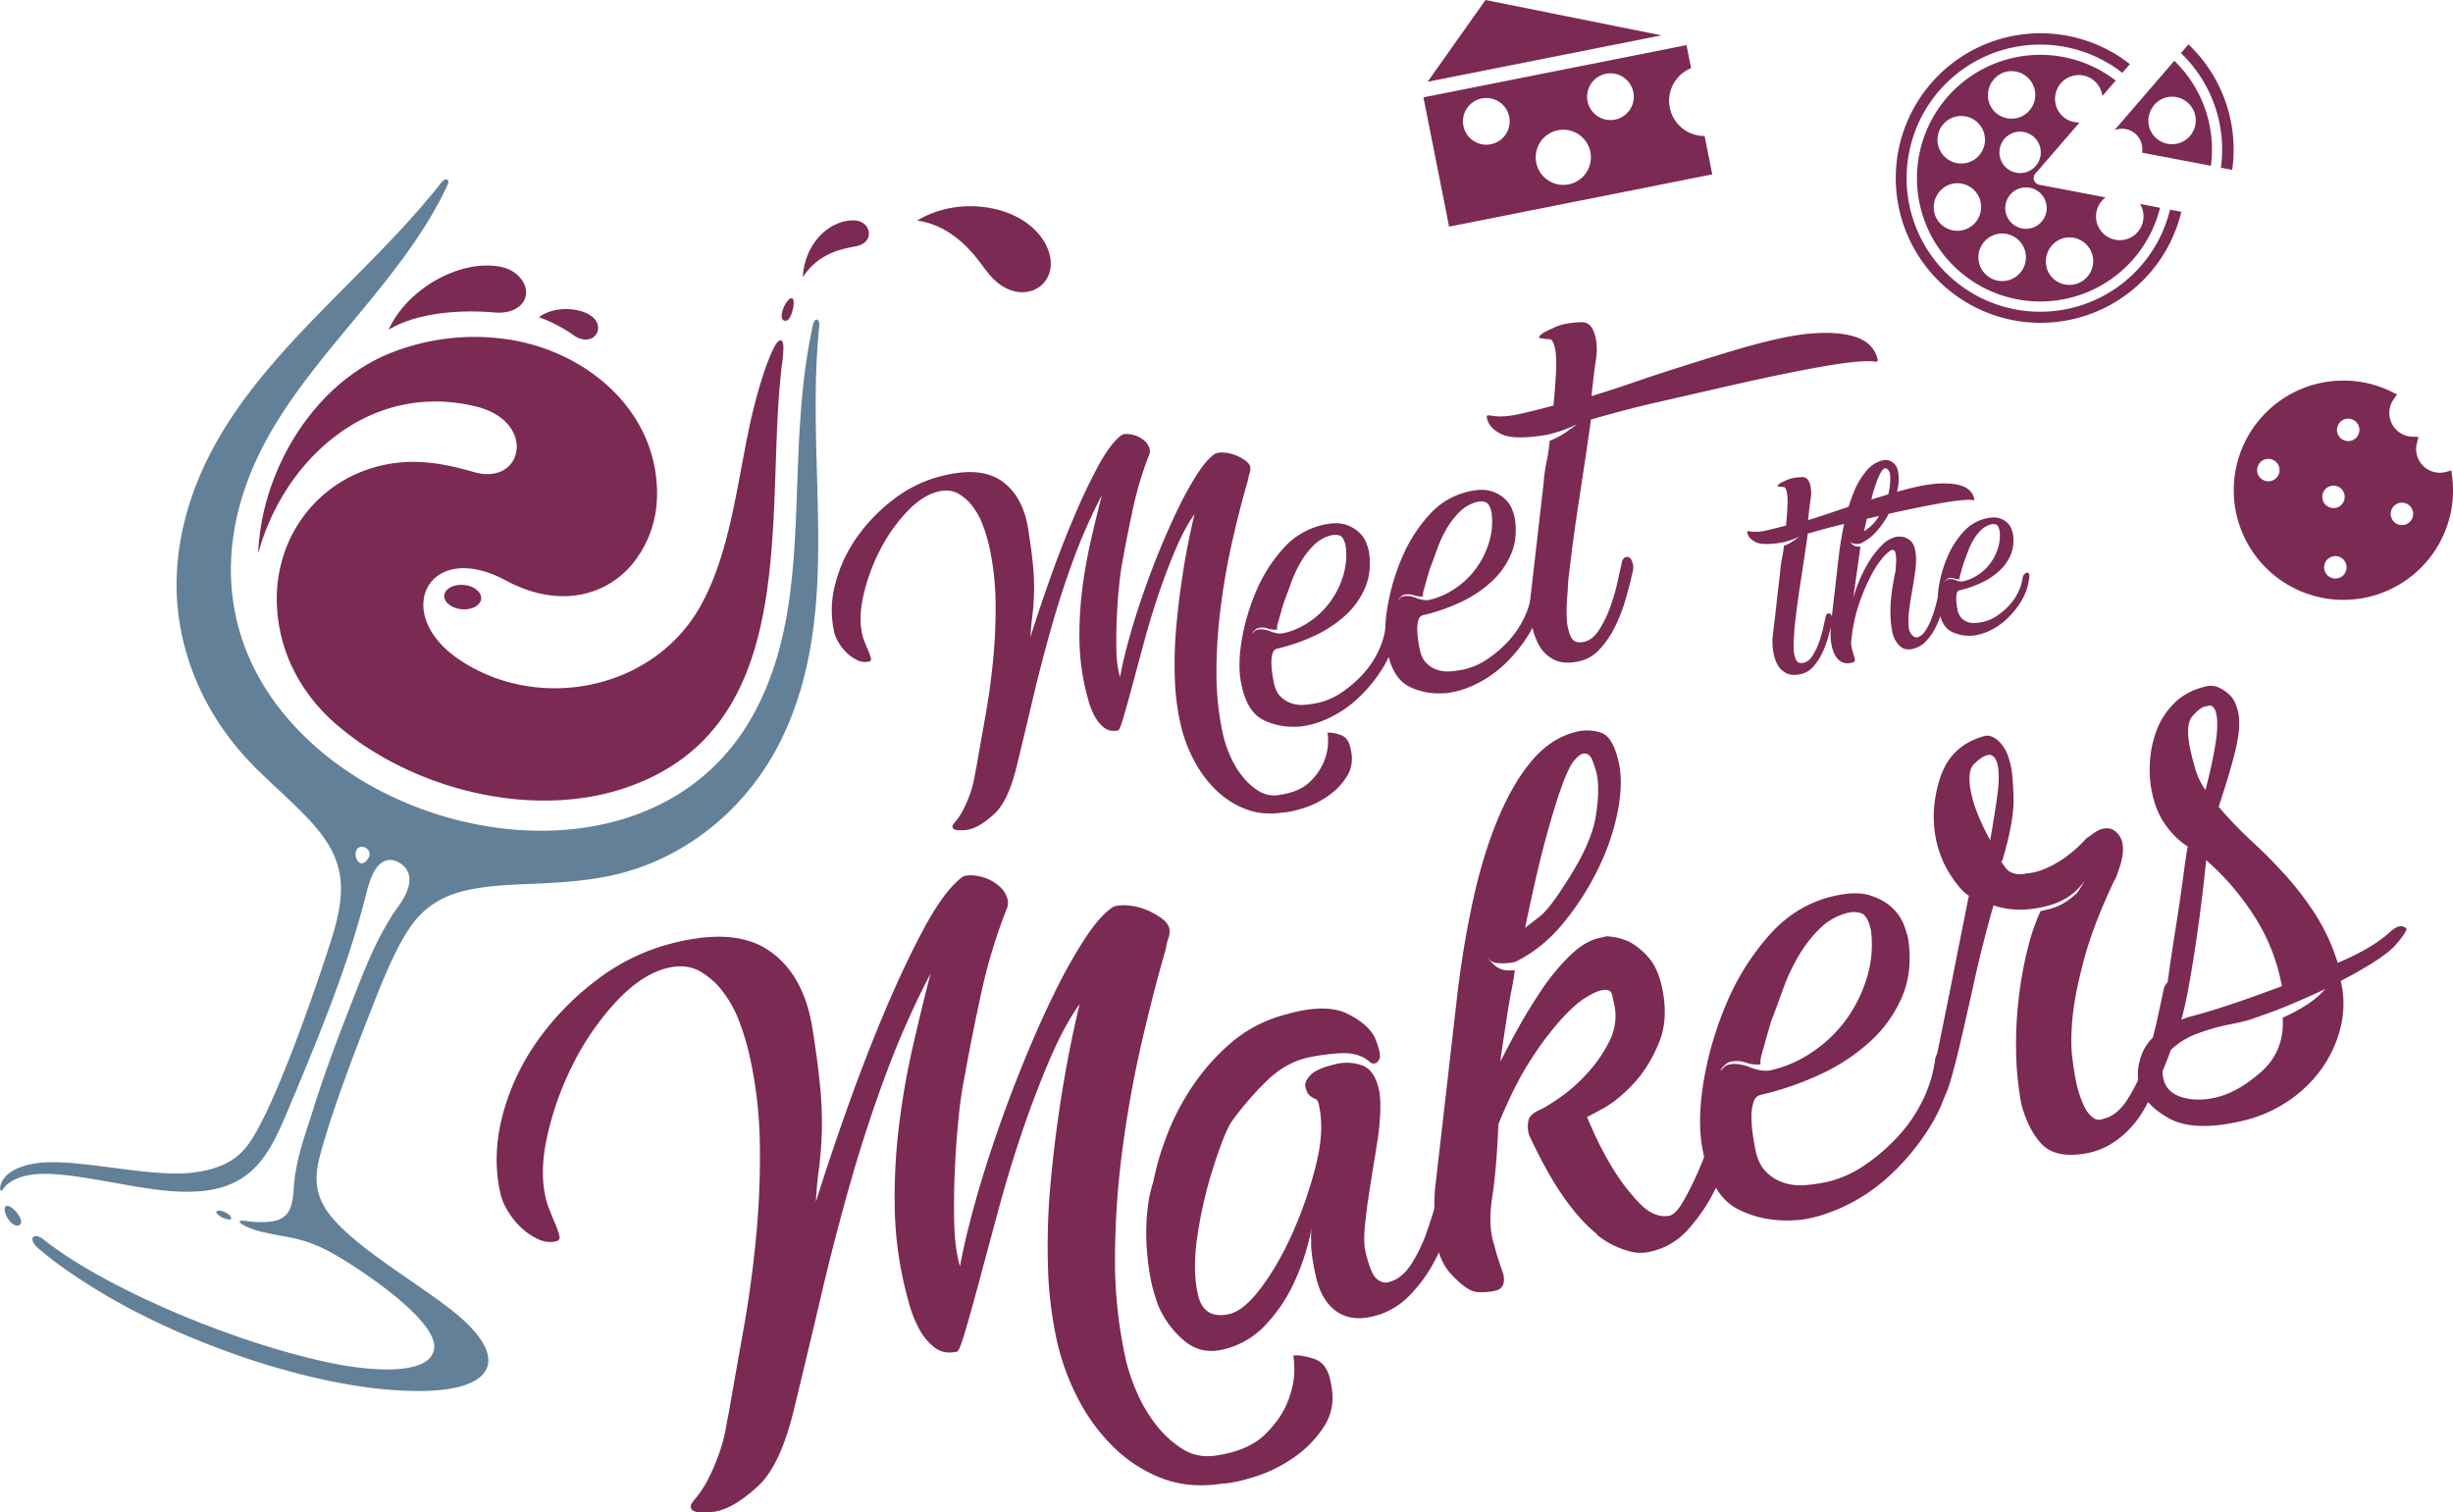 <svg xmlns="http://www.w3.org/2000/svg" viewBox="0 0 1701.74 1049.19"><defs><style>.cls-1{fill:#638099;}.cls-2,.cls-3{fill:#7b2a53;}.cls-2{fill-rule:evenodd;}</style></defs><title>Asset 2</title><g id="Layer_2" data-name="Layer 2"><g id="Layer_1-2" data-name="Layer 1"><path class="cls-1" d="M4.56,843.75a15.94,15.94,0,0,0,2.27,3.49c2.63,3.06,5.25,3.55,6.68,2.59,4.14-2.77-3.74-11.74-7.16-13-2.95-1.06-4.38,1.44-1.79,6.88M247.62,589.23c-2.79,3.86,1,13.17,6.18,8.32,1.48-1.39,2.83-3.58,2.58-5.53C255.83,587.86,250.18,585.68,247.62,589.23ZM310,129.36C279.46,194.05,219.31,242.5,185.3,304.28c-41.5,75.38-32.46,155.36,33.77,213.84,85.3,75.32,243.92,87.51,304-23.22,43.11-79.46,20.11-174.35,40.82-269.18.69-3.19,1.86-4.28,2.82-4,1.32.33,1.9,2.21,1.6,5.08-9.89,97.19,16.24,194.51-24.57,282.66-22.79,49.23-67,86.78-120.33,98.09-17.4,3.69-35.59,4.88-56.37,5.7-17.66.7-34.91,1.63-49.39,6-11.83,3.57-22.53,9.9-31.25,21.39-8.59,11.33-17.41,30.66-25.64,51.61-12.69,32.29-30.17,76.92-39,110.29-6.07,23,1.13,36.12,17.49,51.4,22.51,21,60.08,42.59,79.68,59.6,34.43,29.9,22.76,50.55-24.75,51.43-68.9,1.27-161.64-31.72-219.88-65.85-12.77-7.48-32.66-20-47.95-33.28-7.47-6.51-3.09-11.47,3.87-5.93,34.52,27.43,102.37,59,165.64,77.24,11.15,3.22,24.69,6.74,38.66,9.43,15.81,3,64,9.74,66.66-11.14s-60.12-61.17-75.82-68.78A101.9,101.9,0,0,0,207.84,860c-8.91-2.45-25.13-4.1-35.06-8.23-5.69-2.37-11.37-6.34.15-4.43a72.81,72.81,0,0,0,13.36.35c15.46-1.44,16.63-11.07,17.57-24.36,1.36-19.26,7.86-35.89,13.6-54.27,6.63-21.24,15.21-44.62,23.83-66.6,5.15-13.12,10.65-28.1,17-41.85a216.79,216.79,0,0,1,13.38-25c2.07-3.27,4.48-6.38,6.63-9.63,5.74-8.69,9.89-21.07-1.41-27.54-6.81-3.9-14-1.88-18.84,9.19a71.51,71.51,0,0,0-3.54,10.79c-2.41,9.43-4.83,18.16-7.35,26.57-12.13,40.51-28.66,80.49-45,119.49-12.48,29.78-22.54,56.57-58.94,61.46-22.72,3-48.53-2.8-69.29-6.35-19.39-3.31-39.09-6.87-53.76-4.37-5.85,1-12.14,3.32-16.36,7.64a17,17,0,0,0-2,2.51,1.76,1.76,0,0,1-.63.66c-.29.13-.73,0-.94-.62a5.78,5.78,0,0,1,.05-2.75,14.3,14.3,0,0,1,2.13-4.71,20.87,20.87,0,0,1,6.41-5.7c5.8-3.41,13.28-5,19-5.56,10.05-.95,20.61,0,27.83.73,25.52,2.49,57.43,8.76,78.65,6s32.07-10.25,39.9-22.31c18.25-28.12,45-105.92,55.44-138.58,12.32-38.7,9.29-59.07-18.78-87.6-12.26-12.46-23.4-22-33.88-32.52-27.21-27.31-45.64-60.92-52.19-99.14-4.55-26.56-2.11-54,5.37-79.61,27.4-93.79,116.27-151.05,175.84-226.81a9.41,9.41,0,0,1,1.71-1.74c1.72-1.29,3.55-.8,3.28,1.56A9.14,9.14,0,0,1,310,129.36Z"/><path class="cls-1" d="M151.21,840c-1.35.19-1.47,1-.49,2.15a14.34,14.34,0,0,0,8.08,3.9c2.13.08,2.07-1.5.3-3.14s-5.29-3.27-7.89-2.91"/><path class="cls-2" d="M636.31,153c29.49-18,73.56-10.83,88.61,15.5,15.43,27.91-16.4,48.56-38.7,21.8-2.23-2.68-4.16-5.35-5.8-7.58-9.51-12.84-23.87-26.84-44.11-29.72"/><path class="cls-2" d="M556.94,192.25c1-21.62,16.4-38.59,33.94-39.37,13.27-1,17.23,15.32,2.82,18-9.2,1.7-25.74,4.44-36.76,21.39"/><path class="cls-2" d="M544,222.41c-4.3-1.69.3-12.43,3.68-14.94,2-1.51,3.38-.21,2.77,4.67s-3,11.61-6.45,10.26M329.14,327.59c34,9.57,43.57-35.22,1-45.59C256,263.91,196.72,319.5,179.22,383.6c-.24-4.37,1.41-17.65,3.12-25.67,10.28-48.18,42.2-93.34,86.35-112.09a157.15,157.15,0,0,1,86.07-10c53.24,8.87,101.49,49.81,101.06,107.25a76.24,76.24,0,0,1-14.46,44.75c-17.34,24-51.16,36-90.73,14.73-53.21-28.63-79.69,22.7-32.24,54.89C372.53,494.2,452.54,479.42,485.63,421c21.31-37.66,25.83-87.72,35.47-130.47,2.16-9.57,6.9-28,12.13-41a76.79,76.79,0,0,1,4.5-9.84c2.59-4.38,5.43-5.5,5.72.6a69.82,69.82,0,0,1-.79,11.13C529.59,353.47,558.91,504.08,434,546.53,368,569,283.68,547,232,501.38c-18.21-16.08-30.85-36.46-36.45-58.31C181.26,387.36,211.73,337.78,260,324.14c21.43-6.05,41.07-4.08,62.18,1.55C324.49,326.29,326.79,326.93,329.14,327.59Z"/><path class="cls-2" d="M269.61,228.73c12.82-28.28,48.43-48.12,75.63-44,12.47,1.57,20.3,10.78,19.73,19-.52,7.49-8.27,14.15-21.71,13.08-21.62-2-52.9-.61-73.66,11.9"/><path class="cls-2" d="M397.87,232.54a98.56,98.56,0,0,0-24-12.47c10.26-7.87,28.51-7,36.75-.52,10.23,8,.82,22.26-12.76,13"/><path class="cls-2" d="M321,405.73c7.07.36,12.81,4.46,12.81,9.16s-5.73,8.2-12.81,7.84-12.8-4.46-12.8-9.16,5.73-8.2,12.8-7.84"/></g><g id="Layer_2-2" data-name="Layer 2"><path class="cls-3" d="M602.64,459a11.75,11.75,0,0,1-7.83-1,27.34,27.34,0,0,1-7.22-4.94,33.83,33.83,0,0,1-5.67-7.07,25.37,25.37,0,0,1-3.21-7.38,70.12,70.12,0,0,1,.86-33.92,98.74,98.74,0,0,1,15.16-32.37,119.33,119.33,0,0,1,25.46-26.11,89.54,89.54,0,0,1,31.67-15.61q27.24-7.25,42.15,2.52t19,32.15q2.56,15.65,3.6,26.81a159.34,159.34,0,0,1,.74,19.86q-.29,8.69-1.21,15.74T714.85,442q5.26-16.91,12.94-38.71t16.38-42.54q8.68-20.74,17.41-36.94t16.51-22a7.64,7.64,0,0,1,4.15-.7,20.09,20.09,0,0,1,5.85,1.2,19.1,19.1,0,0,1,5.87,3.48,11.22,11.22,0,0,1,3.71,6.25,7.58,7.58,0,0,1-.3,3.11,231.5,231.5,0,0,0-11,36q-4,18.15-7.33,36.66a176.62,176.62,0,0,0-2.57,17.57Q775.32,416,774.78,428t-.28,23.13a72.75,72.75,0,0,0,2.5,18.69q2-11.11,6-25.72t9.48-30.56q5.48-16,12-31.9t13.06-29.35a227,227,0,0,1,13.12-23.54q6.55-10.12,12.27-14a12.24,12.24,0,0,1,5.65-.79,25.41,25.41,0,0,1,7.7,1.53,31.48,31.48,0,0,1,7.18,3.68c2.2,1.52,3.5,3.09,3.86,4.69a7.44,7.44,0,0,1-.32,4.13,27.71,27.71,0,0,0-1.18,4.83q-5.67,19.55-10.73,41.75T847,420.1a362.24,362.24,0,0,0-3.09,46.34,196.34,196.34,0,0,0,4.81,44.28,80.27,80.27,0,0,0,4.59,13.4,63.42,63.42,0,0,0,8.29,14.08,44.6,44.6,0,0,0,11.54,10.54A20.55,20.55,0,0,0,888,551.43q13.7-2.13,20.74-9.06a40.93,40.93,0,0,0,9.88-14.43,36.61,36.61,0,0,0,2.73-13.55q-.13-6.06-.6-5.95c1.93-.44,4.89,0,8.91,1.26s6.47,4.68,7.41,10.22q2.42,10.59-2.59,18.59a47.17,47.17,0,0,1-13.1,13.65,62.22,62.22,0,0,1-17.08,8.47q-9,2.82-14,3-14.2,2.23-25.85-2.2a60.64,60.64,0,0,1-20.78-13.25,81,81,0,0,1-15.41-20.81,103,103,0,0,1-9.27-25,170.31,170.31,0,0,1-4-32.81,299.21,299.21,0,0,1,1.22-36.79q1.76-18.91,4.91-38.39t7.59-37.74q-6.54,9.1-12.82,23.72t-11.89,31.12q-5.61,16.5-10.14,33.25t-8.23,30.53q-3.69,13.77-6.27,22.48t-3.54,8.92q-5.78,1.32-9.8-1.81a25.07,25.07,0,0,1-6.67-8.11,50.26,50.26,0,0,1-4.17-10.46q-1.51-5.48-2.39-9.34a159,159,0,0,1-3.94-33.83,257.62,257.62,0,0,1,2-34.67,337.23,337.23,0,0,1,6-33.81q3.81-16.58,7.58-31.14a372.84,372.84,0,0,0-19.08,42.9q-8.49,22.74-15.39,46.87T717.16,482q-5.77,24.65-11.52,48.27-5.91,25.19-15.73,34.28t-17.54,10.86a29.18,29.18,0,0,1-7,.58c-2.72-.06-4.22-.73-4.52-2a2,2,0,0,1,.15-1.56l.74-1.18a45.32,45.32,0,0,0,7-10.47,89.41,89.41,0,0,0,4.73-11.48,69.42,69.42,0,0,0,2.54-10q.75-4.47,1.27-6.63,2.84-16.36,6.29-35.66T689,457.52a361.74,361.74,0,0,0,1.65-40.43,187.8,187.8,0,0,0-4.61-39,111.35,111.35,0,0,0-4.11-13.51,51.44,51.44,0,0,0-7.05-13.09,32.54,32.54,0,0,0-10.19-9.08q-5.81-3.23-13.52-1.47-11.09,2.54-22.11,14.19a114.72,114.72,0,0,0-18.89,27.14,132,132,0,0,0-11.43,32q-3.57,16.54.26,28.84,1.36,3.75,3,7.43a36.52,36.52,0,0,1,2.16,6.1A1.75,1.75,0,0,1,602.64,459Z"/><path class="cls-3" d="M961.25,435.27a6.2,6.2,0,0,1,1.64-3.92,6.29,6.29,0,0,1,3.28-2.27,2.22,2.22,0,0,1,2.61,1.43q.92,1.82,0,6.6a68.59,68.59,0,0,1-9.64,26.54,101.5,101.5,0,0,1-16.84,20.59,78,78,0,0,1-19.94,13.69,63.43,63.43,0,0,1-19.42,6q-14.89,1.39-26.65-4.55T860.86,473q-2.27-12.15.65-29.3a148.92,148.92,0,0,1,10-33.73,105.63,105.63,0,0,1,18.63-29.36,51.91,51.91,0,0,1,27.43-16.42q9.63-2.2,15.65-.29a24.13,24.13,0,0,1,9.6,5.41,19.73,19.73,0,0,1,5,7.23,53.94,53.94,0,0,1,1.8,5.67q2.23,14.2-2.55,25.43a55.51,55.51,0,0,1-14.24,19.74,84.65,84.65,0,0,1-21.86,14.13A131,131,0,0,1,886,450c-1.61.37-2.69,1.55-3.25,3.53a22.69,22.69,0,0,0-.73,6.76,57.13,57.13,0,0,0,.64,7.21c.35,2.29.6,3.75.75,4.39q1.17,7.34,4.52,10.88a19.09,19.09,0,0,0,7.75,5.07,23.16,23.16,0,0,0,9.63,1.09,68.51,68.51,0,0,0,9.56-1.43A47.53,47.53,0,0,0,931,480.23a81.71,81.71,0,0,0,14.4-12.42A64.23,64.23,0,0,0,956,452.2,56.06,56.06,0,0,0,961.25,435.27Zm-91.92,3.8a4.74,4.74,0,0,1,3-2.22q3.85-.88,9.15,1.2t9.15,1.2a52.77,52.77,0,0,0,17.72-7.86,57.68,57.68,0,0,0,14.55-14,60.14,60.14,0,0,0,9-18.28,48.48,48.48,0,0,0,1.67-20.41q-1.43-6.25-4.17-7.16a9.56,9.56,0,0,0-5.15-.34,25.92,25.92,0,0,0-12.42,6.65,55.81,55.81,0,0,0-9.23,11.75,83.38,83.38,0,0,0-6.82,14.49q-2.79,7.74-5.32,14.4c-1,3.26-1.7,5.89-2.26,7.87s-1.12,4-1.68,6a9.85,9.85,0,0,0-.51,4.43,15.21,15.21,0,0,1-6.52-.79,11.29,11.29,0,0,0-6.41-.31,4.09,4.09,0,0,0-2.06,1,15.33,15.33,0,0,1-1.47,1.35l-1.11,1.78A1.43,1.43,0,0,1,869.33,439.07Z"/><path class="cls-3" d="M1062.43,412.12a6.21,6.21,0,0,1,1.64-3.92,6.29,6.29,0,0,1,3.28-2.27,2.22,2.22,0,0,1,2.61,1.43q.92,1.82,0,6.6a68.59,68.59,0,0,1-9.64,26.54,101.56,101.56,0,0,1-16.84,20.59,77.94,77.94,0,0,1-19.94,13.69,63.4,63.4,0,0,1-19.42,6q-14.89,1.39-26.65-4.55T962,449.8q-2.27-12.15.65-29.3a148.83,148.83,0,0,1,10-33.73,105.62,105.62,0,0,1,18.63-29.36A51.91,51.91,0,0,1,1018.77,341q9.63-2.2,15.65-.29a24.13,24.13,0,0,1,9.6,5.41,19.73,19.73,0,0,1,5,7.23,53.94,53.94,0,0,1,1.8,5.67q2.23,14.2-2.55,25.43A55.52,55.52,0,0,1,1034,404.18a84.67,84.67,0,0,1-21.87,14.13,130.84,130.84,0,0,1-24.93,8.49c-1.61.37-2.69,1.55-3.25,3.53a22.65,22.65,0,0,0-.73,6.76,57,57,0,0,0,.63,7.21c.35,2.29.61,3.75.75,4.39q1.17,7.34,4.52,10.88a19.08,19.08,0,0,0,7.75,5.07,23.17,23.17,0,0,0,9.63,1.09,68.51,68.51,0,0,0,9.56-1.43,47.54,47.54,0,0,0,16.09-7.23,81.69,81.69,0,0,0,14.4-12.42A64.24,64.24,0,0,0,1057.17,429,56.05,56.05,0,0,0,1062.43,412.12Zm-91.92,3.8a4.74,4.74,0,0,1,3-2.22q3.85-.88,9.15,1.2t9.15,1.2a52.77,52.77,0,0,0,17.72-7.86,57.66,57.66,0,0,0,14.55-14,60.14,60.14,0,0,0,9-18.28,48.5,48.5,0,0,0,1.67-20.41q-1.43-6.25-4.17-7.16a9.56,9.56,0,0,0-5.15-.34,25.92,25.92,0,0,0-12.42,6.65,55.83,55.83,0,0,0-9.23,11.75A83.45,83.45,0,0,0,997,381q-2.79,7.74-5.32,14.4c-.95,3.26-1.7,5.89-2.26,7.87s-1.12,4-1.68,6a9.86,9.86,0,0,0-.51,4.43,15.21,15.21,0,0,1-6.52-.79,11.29,11.29,0,0,0-6.41-.31,4.09,4.09,0,0,0-2.06,1,15.36,15.36,0,0,1-1.46,1.35l-1.12,1.78A1.43,1.43,0,0,1,970.51,415.92Z"/><path class="cls-3" d="M1125,390.71c.45-2.46,1.47-3.88,3.08-4.25q3.37-.77,4.59,4.53a9.27,9.27,0,0,1,.14,5q-2,9.08-4.94,19.38a115.43,115.43,0,0,1-7.47,19.41,64.32,64.32,0,0,1-10.62,15.61,27.09,27.09,0,0,1-13.82,8.28q-10.6,2.43-17.43-.83a23.79,23.79,0,0,1-10.6-9.74,45.56,45.56,0,0,1-5.27-15.27,76.43,76.43,0,0,1-1-17.53l9.15-79.67a118.82,118.82,0,0,1,2.1-15.18,135.5,135.5,0,0,0,2.21-14.7,52.36,52.36,0,0,0,11.76-6.24q5.23-3.73,7.42-5.25a106.27,106.27,0,0,1-11.36,4.63q-4.95,1.64-10.25,2.85-22.5,3.63-31-.5t-10.09-10.87c-.37-1.6,0-2.35,1-2.26s2.44.29,4.19.56q7.31.87,18.62-1.72t22.29-5.61q1.36-14,1.8-24.24t-.77-15.54q-1.43-6.25-3.71-6.25a33.27,33.27,0,0,1-6-.66q-2,0-.87-1.58a11.31,11.31,0,0,1,3.9-2.92q2.73-1.39,6.17-2.93a32.47,32.47,0,0,1,5.86-2.1,62.44,62.44,0,0,1,13.58-1.59q6.84,0,9.26,10.56a41.43,41.43,0,0,1,.23,15.41q-1.32,8.67-3.08,25.3,13.26-4,29-9.43t32.77-10.79q17-5.41,33.84-10.53t32.73-8.76q28.42-6.5,47.67-3.3t22.44,17.18q.44,1.93-1.12,1.77-9-1.49-35.79,3.12t-69.71,14.43l-22.4,5.13-24.81,5.68q-12.53,2.87-24.22,6t-20.74,5.76q-3.47,24.7-8.27,55.82t-7.72,58.23q.07,2.53-.55,9.79a103.66,103.66,0,0,0-.22,14.55,32.46,32.46,0,0,0,2.82,12.33q2.41,5,9.17,3.5,5.78-1.32,10.11-7.89a76.38,76.38,0,0,0,7.49-14.9,132.65,132.65,0,0,0,5.2-17.16Q1123.76,396.57,1125,390.71Z"/><path class="cls-3" d="M385.71,861.18a18.88,18.88,0,0,1-12.59-1.6,43.92,43.92,0,0,1-11.6-7.94,54.34,54.34,0,0,1-9.12-11.36,40.82,40.82,0,0,1-5.16-11.86q-6-26.32,1.38-54.51a158.7,158.7,0,0,1,24.36-52,191.75,191.75,0,0,1,40.93-42,144,144,0,0,1,50.9-25.1q43.79-11.64,67.76,4.06t30.57,51.68q4.11,25.15,5.79,43.09a255.9,255.9,0,0,1,1.19,31.92q-.47,14-2,25.3t-2.1,22.89q8.45-27.18,20.81-62.22t26.33-68.37q14-33.34,28-59.38t26.53-35.41c1.43-.86,3.65-1.24,6.67-1.12a32.24,32.24,0,0,1,9.41,1.92,30.68,30.68,0,0,1,9.43,5.59,18,18,0,0,1,6,10,12.17,12.17,0,0,1-.49,5A372,372,0,0,0,681,687.66q-6.37,29.17-11.78,58.93a284.46,284.46,0,0,0-4.13,28.25q-1.79,17.12-2.66,36.47t-.45,37.19q.42,17.84,4,30,3.25-17.86,9.69-41.34t15.24-49.13q8.8-25.64,19.24-51.26t21-47.18a364.27,364.27,0,0,1,21.09-37.83q10.53-16.26,19.72-22.44c1.94-1,5-1.41,9.08-1.26a40.86,40.86,0,0,1,12.38,2.46,50.7,50.7,0,0,1,11.54,5.92c3.54,2.45,5.62,5,6.21,7.54a12,12,0,0,1-.52,6.64,44.56,44.56,0,0,0-1.89,7.77q-9.12,31.43-17.24,67.11t-13,73.07a582.24,582.24,0,0,0-5,74.48,315.63,315.63,0,0,0,7.73,71.17,129.14,129.14,0,0,0,7.37,21.54,102,102,0,0,0,13.33,22.62,71.7,71.7,0,0,0,18.55,16.95q10.46,6.57,23.81,4.33,22-3.41,33.34-14.56t15.88-23.19q4.58-12,4.39-21.79t-1-9.56c3.1-.71,7.86,0,14.32,2s10.41,7.52,11.91,16.43q3.9,17-4.16,29.88A75.8,75.8,0,0,1,898,1010.86a99.93,99.93,0,0,1-27.45,13.62q-14.45,4.53-22.55,4.75-22.83,3.58-41.56-3.53a97.44,97.44,0,0,1-33.4-21.29A130.07,130.07,0,0,1,748.24,971a165.54,165.54,0,0,1-14.9-40.19A273.56,273.56,0,0,1,727,878a480.47,480.47,0,0,1,2-59.13q2.83-30.39,7.88-61.71T749,696.54q-10.52,14.63-20.61,38.13t-19.12,50q-9,26.51-16.29,53.44T679.76,887.2q-5.94,22.14-10.07,36.13T664,937.67q-9.29,2.13-15.74-2.92a40.29,40.29,0,0,1-10.72-13,80.83,80.83,0,0,1-6.7-16.8q-2.44-8.8-3.84-15a255.66,255.66,0,0,1-6.33-54.38,414.21,414.21,0,0,1,3.14-55.73,542.16,542.16,0,0,1,9.57-54.35q6.13-26.65,12.18-50.06a599.24,599.24,0,0,0-30.67,69q-13.64,36.55-24.73,75.34t-20.36,78.42q-9.27,39.62-18.51,77.59-9.49,40.49-25.29,55.09t-28.2,17.45a46.83,46.83,0,0,1-11.2.93c-4.38-.09-6.79-1.17-7.26-3.23a3.2,3.2,0,0,1,.24-2.5l1.19-1.9A72.8,72.8,0,0,0,492,1024.71a143.67,143.67,0,0,0,7.6-18.45,111.64,111.64,0,0,0,4.08-16q1.2-7.19,2-10.66,4.56-26.3,10.11-57.33t8.69-63.52a581.46,581.46,0,0,0,2.65-65,301.82,301.82,0,0,0-7.42-62.69,179,179,0,0,0-6.6-21.72,82.69,82.69,0,0,0-11.34-21,52.27,52.27,0,0,0-16.38-14.59q-9.35-5.2-21.73-2.36-17.82,4.08-35.53,22.8a184.42,184.42,0,0,0-30.36,43.62,212.09,212.09,0,0,0-18.37,51.47q-5.74,26.58.42,46.36,2.18,6,4.77,11.95a58.6,58.6,0,0,1,3.47,9.8C388.57,859.44,387.77,860.7,385.71,861.18Z"/><path class="cls-3" d="M1003.54,804.55c.61-4.48,2.19-7,4.78-7.61q5.41-1.24,7.55,8.05a17.71,17.71,0,0,1,.22,8.1,278.69,278.69,0,0,1-8.25,31.63,185.2,185.2,0,0,1-12.65,30.2,102,102,0,0,1-18,24.5,51.66,51.66,0,0,1-25.45,14q-15,3.44-25.07-4t-13.76-23.75q-3.72-16.26-3.3-25.32a40.52,40.52,0,0,1,.42-9.06,160.33,160.33,0,0,1-12.34,38.68,109.41,109.41,0,0,1-19.47,28.9A57.79,57.79,0,0,1,848,936.32q-15.5,3.55-27.24-6.86a64.35,64.35,0,0,1-17.28-23.86,115.33,115.33,0,0,1-6-22.74,174.09,174.09,0,0,1-2.24-24,143.08,143.08,0,0,1,1.09-21.94,90.51,90.51,0,0,1,3.8-17.23,190.31,190.31,0,0,1,8.37-29.31,169,169,0,0,1,17.34-34.64,151.66,151.66,0,0,1,27.4-31.64,94.66,94.66,0,0,1,39-20.37q27.74-8,43-.21t19.14,17.74q4,10.54,2.63,13.29t-3,3.12a3.19,3.19,0,0,1-2.5-.24.7.7,0,0,1-1-.6q-8.16-7.09-21.37-6.11a151.92,151.92,0,0,0-21.74,2.94q-16,3.66-29.34,16.9a219.91,219.91,0,0,0-23.88,27.88q-4.79,7.63-12.17,30.5a302.9,302.9,0,0,0-11.16,47.38q-3.77,24.51.22,41.92t21.8,13.35Q863,909.25,875.15,893t22.1-38.88a289.44,289.44,0,0,0,15.82-46.41Q919,784,914.89,766.16c-.47-2.06-1.15-3.26-2-3.61a15.35,15.35,0,0,1-2.77-1.4,10.32,10.32,0,0,1-2.56-2.27,13.53,13.53,0,0,1-2-5.24c-.47-2.06.69-4.64,3.53-7.74s8.88-5.7,18.18-7.83a32,32,0,0,1,17.33.92q8.8,2.88,12,16.82,2,8.53,0,28.52-.9,6.74-2.77,18.16t-3.85,24.11q-2,12.68-3.08,23.93t.33,17.45q3.55,15.5,7.62,19t7.94,2.66q9.29-2.13,16-12.21A107.3,107.3,0,0,0,990,854.1,282.59,282.59,0,0,0,998.08,827Q1001.44,813.2,1003.54,804.55Z"/><path class="cls-3" d="M1197.39,757.75q2.45-7.08,4-7.44,7-1.6,8.92,6.92a12.86,12.86,0,0,1-.55,8.28q-3.78,15.53-8.93,32.2A175.51,175.51,0,0,1,1188,828.77,119.47,119.47,0,0,1,1170.12,854a47.83,47.83,0,0,1-24.86,14.25,29,29,0,0,1-14.26,0,62.49,62.49,0,0,1-11.57-4.28,59.18,59.18,0,0,1-8.48-5c-2.29-1.64-3.48-2.73-3.6-3.25q-11-8.88-22.43-25t-24.19-43.37l-.53-2.32a21.35,21.35,0,0,1,0-6.94q.57-4.6,7.19-7.76,4.47-1.83,14.34-8.58a112.41,112.41,0,0,0,19.32-17.05A97.22,97.22,0,0,0,1116.68,722a38.46,38.46,0,0,0,2.94-26.34l-1.33-5.81q-1-4.25-7.95-2.67-3.88.89-11,5.37t-16.88,15.27a221.55,221.55,0,0,0-20.89,28q-11.15,17.22-22.08,44.17-1.19,30.43-4.29,50.7t1.46,33.08c.59,2.59,1.39,5.53,2.43,8.82s2.27,7,3.73,11q2.31,10.08-5.44,11.84a42.76,42.76,0,0,1-12.83.9q-6.63-.51-17.4-11.91-9.63-10-11.12-27.2A214.25,214.25,0,0,1,995.4,826l14.7-128.06a706.46,706.46,0,0,1,11.36-71.46q7.12-33,17.64-58.23t24-41q13.52-15.72,31.33-19.8a30.68,30.68,0,0,1,16.08.8q8.33,2.58,12.41,20.39,3.19,13.94-.48,33.52a160.26,160.26,0,0,1-13.32,39.72,192.65,192.65,0,0,1-24.28,38.15q-14.63,18-33.69,27.27a38.54,38.54,0,0,1-12.45.81q-6.25-.59-7.67-6.8a11.59,11.59,0,0,0,3.92,6.44,15.65,15.65,0,0,0,5.89,4.36c2.41,1.08,5.75,1.41,10,1-.33,3.34-1.05,7.86-2.2,13.54s-2.19,11.78-3.16,18.25-1.89,12.53-2.77,18.16-1.49,10.12-1.81,13.46q5-10.11,12.52-23.65t16.33-26.56a150,150,0,0,1,19.16-23.13q10.31-10.1,20.39-12.41l5.42-1.24a45.5,45.5,0,0,1,15.53,3.78,49.38,49.38,0,0,1,13,10.47q6.51,7.07,9.52,20.23,5.14,22.47-1.95,39.57t-17.92,28.55q-10.83,11.46-21,17t-10.91,5.76q.18.78,5.16,11.86a220.18,220.18,0,0,0,12.82,24,137.75,137.75,0,0,0,18,23.58q10.19,10.72,20.44,9.18,4.83-.28,10.92-11.06a224.19,224.19,0,0,0,11.87-24.72q5.77-13.95,10.29-28T1197.39,757.75Zm-89.81-221.5a87.74,87.74,0,0,0-2.72-8.34q-2.2-6-6.84-5c-1.55.35-3.51,1.9-5.87,4.6s-5.15,8.39-8.34,17-6.94,20.74-11.23,36.39-9.15,36.6-14.55,62.83q2.73-2.25,9.69-7.52T1086.6,612q17.49-26.81,20.48-45.84T1107.58,536.25Z"/><path class="cls-3" d="M1342.35,736a10,10,0,0,1,2.63-6.31,10.1,10.1,0,0,1,5.28-3.65c1.8-.41,3.2.36,4.19,2.3s1,5.48,0,10.6a110.25,110.25,0,0,1-15.5,42.67,163.18,163.18,0,0,1-27.07,33.09,125.23,125.23,0,0,1-32,22q-16.94,7.95-31.22,9.59-23.94,2.23-42.83-7.31T1181,796.54q-3.65-19.53,1-47.1a239.3,239.3,0,0,1,16.12-54.22,169.77,169.77,0,0,1,29.95-47.2q18.53-20.53,44.08-26.39,15.48-3.54,25.16-.46t15.44,8.69a31.71,31.71,0,0,1,8,11.63,86.52,86.52,0,0,1,2.9,9.12q3.58,22.83-4.09,40.87a89.24,89.24,0,0,1-22.89,31.73,136.08,136.08,0,0,1-35.14,22.71,210.34,210.34,0,0,1-40.07,13.65c-2.59.59-4.32,2.49-5.22,5.68a36.41,36.41,0,0,0-1.18,10.87,91.66,91.66,0,0,0,1,11.58c.56,3.68,1,6,1.21,7.06q1.88,11.79,7.26,17.49a30.69,30.69,0,0,0,12.46,8.15,37.23,37.23,0,0,0,15.48,1.76,110.07,110.07,0,0,0,15.37-2.29,76.4,76.4,0,0,0,25.87-11.62,131.24,131.24,0,0,0,23.14-20,103.18,103.18,0,0,0,17.08-25.1A90.08,90.08,0,0,0,1342.35,736Zm-147.75,6.1a7.62,7.62,0,0,1,4.89-3.56q6.19-1.42,14.7,1.93t14.71,1.93a84.81,84.81,0,0,0,28.49-12.63,92.67,92.67,0,0,0,23.38-22.47,96.61,96.61,0,0,0,14.46-29.39,78,78,0,0,0,2.68-32.8q-2.3-10.06-6.71-11.51a15.36,15.36,0,0,0-8.28-.55,41.66,41.66,0,0,0-20,10.68,89.78,89.78,0,0,0-14.83,18.88,133.94,133.94,0,0,0-11,23.29q-4.49,12.45-8.56,23.15c-1.53,5.24-2.72,9.46-3.62,12.65s-1.8,6.4-2.7,9.58-1.17,5.56-.82,7.11a24.45,24.45,0,0,1-10.48-1.27,18.16,18.16,0,0,0-10.3-.5,6.57,6.57,0,0,0-3.31,1.57,24.48,24.48,0,0,1-2.36,2.17l-1.79,2.85A2.3,2.3,0,0,1,1194.61,742.08Z"/><path class="cls-3" d="M1500.78,687.51c.72-4,2.37-6.25,5-6.84q5.41-1.24,7.37,7.28,1.42,6.21-.21,15.12a149.8,149.8,0,0,1-4.71,18.6q-3.09,9.69-7,19.13t-7.35,15.95a117,117,0,0,1-6.72,13.36,71.86,71.86,0,0,1-10,13.29,62.66,62.66,0,0,1-13.8,10.9,50.11,50.11,0,0,1-18.14,6.19q-19.72,2.89-28.87-6.84t-14-27.36a218.25,218.25,0,0,1-3.74-39.49,279.5,279.5,0,0,1,2.3-38,257.51,257.51,0,0,1,6.34-32.83,138.83,138.83,0,0,1,8.38-23.92l4.65-1.06a37.61,37.61,0,0,0,11.95-4.77,53.67,53.67,0,0,0,8.32-6.39,45.3,45.3,0,0,0,5.38-8.56q-9.13,13.51-28.11,17.84t-34.86-1q-7.68,27-13.08,51.48t-9.73,43q-4.32,18.52-7.83,29.91t-8.15,12.46a2.54,2.54,0,0,1-2.68-1,7.11,7.11,0,0,1-1.48-2.92,13.84,13.84,0,0,1-.47-5.6,7.19,7.19,0,0,1,.07-3.27q7.28-35.89,13-64.11,4.92-24.75,8.9-44.82t4.39-21.79q-5.71-3.58-12.63-14.22a70.9,70.9,0,0,1-9.75-23q-5-21.67,2.43-44.57t31.23-29.15c2.06-.47,4.37.1,6.9,1.68a22.22,22.22,0,0,1,5.86,6q3,4.21,4.95,12.72,1.6,7,2,22.78t-7.91,43.78q-1.91-1.19,2.22,4.38t12.82,4.4c.51-.12,2-.31,4.35-.59a40.46,40.46,0,0,0,9.2-2.51,72.2,72.2,0,0,0,13.44-7.15,85.68,85.68,0,0,0,16.28-14.32,13470,13470,0,0,1,7-4.87,15.23,15.23,0,0,1,4.47-1.84q5.41-1.24,9,2a13.84,13.84,0,0,1,4.48,7.12q1.6,7-1.49,16.64t-3.86,9.85q-14.3,30.17-20.73,53.64t-8.23,40.6q-1.79,17.12-.29,29t3.27,19.63c.24,1,.83,3.07,1.8,6.11a59.17,59.17,0,0,0,3.68,8.94,18.59,18.59,0,0,0,5.64,6.86,6.68,6.68,0,0,0,7.11.82q9.29-2.13,16.25-12.68a115.89,115.89,0,0,0,12-24.33,242.5,242.5,0,0,0,8.27-28Q1498.85,696.91,1500.78,687.51ZM1378.59,523.94q-3.88.89-9.18,6.18t-1.59,21.55q3,13.18,12.86,31.29,2.83-16.12,4.85-30.45t.25-22.06q-1.42-6.19-5.64-6.86Z"/><path class="cls-3" d="M1659.06,645.58a2.3,2.3,0,0,0,1.37-1.13,3.45,3.45,0,0,0,1.46-.74,5.53,5.53,0,0,1,2.24-.92,5.36,5.36,0,0,1,5.18,1.26q1.12,1.39-6.87,10.95t-38.57,25.53a68.61,68.61,0,0,1,0,31.79,83.9,83.9,0,0,1-12.91,28.63,90.68,90.68,0,0,1-23.54,22.91,95.57,95.57,0,0,1-32.87,14q-33.11,7.58-50.39-2.32t-20.28-23.07q-2.13-9.29,1.55-19.92a32.34,32.34,0,0,1,13.64-17q1.09-5.94,3.71-26.52t6.15-42.56q3.53-22,5.91-40.06t3-19a57,57,0,0,1-14.56-13.78q-6.95-9-10-22.17a78.64,78.64,0,0,1-1.74-23.64,74.56,74.56,0,0,1,5.07-22.35,52.36,52.36,0,0,1,12.51-18.35q8.35-8,21.52-11a13.74,13.74,0,0,1,9.23,1.15,25.68,25.68,0,0,1,7.31,5.25q3.68,3.65,5.46,11.38,2,8.53-.94,22.63t-12.52,43.21a287.29,287.29,0,0,0,23.51,24.37q12.4,11.43,23.59,23.94a210.36,210.36,0,0,1,20.49,27.1,139.08,139.08,0,0,1,15,32.82Q1647.06,657.29,1659.06,645.58ZM1583.63,706a114.08,114.08,0,0,0,18-9.83,63.62,63.62,0,0,0,11.51-10q-10.27,4.79-22.45,10t-27.25,10.31q-4.45,1.84-16.1,4.09a143.26,143.26,0,0,0-22.87,6.46,53.58,53.58,0,0,0-18.83,11.64q-7.6,7.45-4.78,19.84,2.13,9.29,12.61,12.6t23.6.3q15.41-3.53,31.61-17.83T1583.63,706Zm-53.1-109.28q-1.25,12.51-3.11,27.61t-4.12,30.28q-2.25,15.19-4.78,29.21t-5.24,23.61a49.89,49.89,0,0,1,7.19-2.46c1.81-.42,4.88-1.25,9.23-2.52s10.57-3.23,18.68-5.9,19.68-6.81,34.75-12.43l-1.59-7A132.48,132.48,0,0,0,1562,632.75,177.39,177.39,0,0,0,1530.53,596.75Zm-.76-106.59q-3.88.89-9,7t-.88,24.65q1.06,4.65,3.13,11.92A48.22,48.22,0,0,0,1530,548q4.37-16.47,6.79-30.89t.64-22.15c-.83-3.61-2.34-5.44-4.52-5.49Z"/><path class="cls-3" d="M1266.47,428.07c.26-1.43.86-2.26,1.79-2.47q2-.45,2.67,2.63a5.39,5.39,0,0,1,.08,2.93q-1.15,5.28-2.87,11.27a67,67,0,0,1-4.34,11.28,37.41,37.41,0,0,1-6.17,9.08,15.74,15.74,0,0,1-8,4.81q-6.16,1.41-10.13-.48a13.83,13.83,0,0,1-6.16-5.66,26.49,26.49,0,0,1-3.06-8.88,44.45,44.45,0,0,1-.56-10.19l5.32-46.31a69.11,69.11,0,0,1,1.22-8.83,78.73,78.73,0,0,0,1.29-8.55,30.38,30.38,0,0,0,6.83-3.63q3-2.17,4.31-3a61.78,61.78,0,0,1-6.61,2.69q-2.87,1-6,1.66-13.08,2.11-18-.29t-5.87-6.32q-.32-1.4.58-1.31t2.43.33a32.8,32.8,0,0,0,10.82-1q6.58-1.51,13-3.26.79-8.14,1-14.09a36.39,36.39,0,0,0-.45-9q-.83-3.64-2.16-3.63a19.37,19.37,0,0,1-3.48-.38c-.79,0-1-.32-.5-.92a6.56,6.56,0,0,1,2.26-1.7q1.58-.8,3.59-1.71a18.9,18.9,0,0,1,3.41-1.22,36.32,36.32,0,0,1,7.89-.92q4,0,5.38,6.14a24.07,24.07,0,0,1,.13,9q-.77,5-1.79,14.71,7.71-2.35,16.87-5.48t19-6.27q9.89-3.15,19.67-6.12t19-5.09q16.52-3.78,27.71-1.92t13,10q.26,1.12-.65,1-5.21-.86-20.8,1.82T1307.68,357l-13,3-14.42,3.3q-7.28,1.67-14.08,3.52t-12.05,3.35q-2,14.36-4.81,32.44t-4.49,33.85q0,1.47-.32,5.69a60.06,60.06,0,0,0-.13,8.46,18.85,18.85,0,0,0,1.64,7.17q1.4,2.93,5.33,2,3.36-.77,5.88-4.59a44.26,44.26,0,0,0,4.35-8.66,77.11,77.11,0,0,0,3-10Q1265.77,431.47,1266.47,428.07Z"/><path class="cls-3" d="M1345.44,410c.26-1.43.86-2.26,1.79-2.47q2-.45,2.67,2.63a5.39,5.39,0,0,1,.08,2.93,112.75,112.75,0,0,1-2.95,11.58A68.39,68.39,0,0,1,1342.4,436a37.07,37.07,0,0,1-6.59,9.17,18,18,0,0,1-8.87,5q-5.61,1.28-9.19-2.17a18.73,18.73,0,0,1-5-9.61,73.62,73.62,0,0,1-1.25-15.78q0-10.17,3.57-26.9.11-2.08.22-4.18a35.35,35.35,0,0,0,.15-3.86,17.86,17.86,0,0,0-.41-3.74q-.64-2.8-2.32-2.42-2.24.51-6.34,5.13a67,67,0,0,0-8.52,13,139.34,139.34,0,0,0-8.38,20,114.41,114.41,0,0,0-5.3,26.41,25.53,25.53,0,0,0,.81,4.83c.21.94.48,1.91.81,2.91s.6,2,.81,2.91q.45,2-.33,2.43a7.6,7.6,0,0,1-2.18.79,12.32,12.32,0,0,1-2.9.22,8.76,8.76,0,0,1-3.78-1.05,10.58,10.58,0,0,1-3.76-3.56,21.42,21.42,0,0,1-2.85-7.3,32.58,32.58,0,0,1-.86-7.61q0-3.69.09-6.06l5.32-46.31a231.48,231.48,0,0,1,4.25-25.87,128.85,128.85,0,0,1,6.52-21.09,53.61,53.61,0,0,1,8.83-14.84,21.6,21.6,0,0,1,11.47-7.19,10.12,10.12,0,0,1,1.88-.14,7.89,7.89,0,0,1,2.95.65,9.6,9.6,0,0,1,3.16,2.22,10.22,10.22,0,0,1,2.31,4.92,29.87,29.87,0,0,1-.28,12.29,64.35,64.35,0,0,1-4.89,14.68,61,61,0,0,1-8.92,13.83,34.67,34.67,0,0,1-12.14,9.41,10.36,10.36,0,0,1-4.56,0q-2.32-.5-2.71-2.18a4.19,4.19,0,0,0,1.42,2.33,5.27,5.27,0,0,0,2.27,1.54,8.3,8.3,0,0,0,3.76.32q-1.23,8.83-2.52,18t-2.52,18a98.58,98.58,0,0,1,4.55-13A92.41,92.41,0,0,1,1297,389a59.11,59.11,0,0,1,8.58-10.8,20.6,20.6,0,0,1,9.73-5.76,17.81,17.81,0,0,1,5.64.18,12.58,12.58,0,0,1,4.41,2.53q2.19,1.86,3.15,6.06a37.06,37.06,0,0,1,.45,12.28q-.77,7-2.13,14.52t-2.33,14.92a51.45,51.45,0,0,0-.24,13.12,8.67,8.67,0,0,0,2.6,4.9c1.21,1,2.19,1.43,2.94,1.26q3.36-.77,5.88-4.59a44.43,44.43,0,0,0,4.36-8.66,94.6,94.6,0,0,0,3.16-10Q1344.52,413.74,1345.44,410Zm-34.22-80a5.69,5.69,0,0,0-1.18-3.86,2.59,2.59,0,0,0-2.62-1.17q-.84.19-2,1.77a36.64,36.64,0,0,0-3,6.14,98.37,98.37,0,0,0-4.06,13.16q-2.16,8.6-5.16,22.55a31.79,31.79,0,0,0,10.17-10.29,57,57,0,0,0,5.64-12,42.82,42.82,0,0,0,2.16-10.52A29,29,0,0,0,1311.22,330Z"/><path class="cls-3" d="M1403.19,400.91a3.61,3.61,0,0,1,1-2.28,3.65,3.65,0,0,1,1.91-1.32,1.29,1.29,0,0,1,1.52.83q.53,1.06,0,3.83A39.85,39.85,0,0,1,1402,417.4a58.93,58.93,0,0,1-9.79,12,45.26,45.26,0,0,1-11.59,8,36.87,36.87,0,0,1-11.29,3.47,27.92,27.92,0,0,1-15.49-2.65q-6.82-3.45-9-15.34-1.32-7.06.38-17a86.58,86.58,0,0,1,5.83-19.61,61.38,61.38,0,0,1,10.83-17.07,30.17,30.17,0,0,1,15.94-9.54q5.6-1.28,9.1-.17a14,14,0,0,1,5.58,3.14,11.46,11.46,0,0,1,2.88,4.2,31.19,31.19,0,0,1,1,3.3,26.6,26.6,0,0,1-1.48,14.78,32.26,32.26,0,0,1-8.28,11.47,49.19,49.19,0,0,1-12.71,8.21,76,76,0,0,1-14.49,4.94,2.58,2.58,0,0,0-1.89,2.05,13.18,13.18,0,0,0-.43,3.93,33,33,0,0,0,.37,4.19c.2,1.33.35,2.18.44,2.55a11.72,11.72,0,0,0,2.63,6.32,11.1,11.1,0,0,0,4.51,2.95,13.48,13.48,0,0,0,5.6.63,39.8,39.8,0,0,0,5.56-.83,27.64,27.64,0,0,0,9.35-4.2,47.49,47.49,0,0,0,8.37-7.22,37.37,37.37,0,0,0,6.17-9.08A32.61,32.61,0,0,0,1403.19,400.91Zm-53.43,2.21a2.75,2.75,0,0,1,1.77-1.29,9.13,9.13,0,0,1,5.32.7,9.07,9.07,0,0,0,5.32.7,30.67,30.67,0,0,0,10.3-4.57,33.53,33.53,0,0,0,8.46-8.12,35,35,0,0,0,5.23-10.63,28.19,28.19,0,0,0,1-11.86q-.83-3.64-2.43-4.16a5.56,5.56,0,0,0-3-.2,15.08,15.08,0,0,0-7.22,3.86,32.5,32.5,0,0,0-5.36,6.83,48.42,48.42,0,0,0-4,8.42q-1.62,4.5-3.1,8.37-.83,2.84-1.31,4.57l-1,3.46a5.72,5.72,0,0,0-.29,2.57,8.85,8.85,0,0,1-3.79-.46,6.57,6.57,0,0,0-3.72-.18,2.37,2.37,0,0,0-1.2.57,9.05,9.05,0,0,1-.85.78l-.65,1A.83.83,0,0,1,1349.76,403.11Z"/><g id="Layer_5" data-name="Layer 5"><path class="cls-3" d="M1080.8,90.36a19.14,19.14,0,1,0,22.5,15,19.16,19.16,0,0,0-22.5-15m33.32-39.18a16.2,16.2,0,1,0,19,12.73A16.22,16.22,0,0,0,1114.12,51.18ZM1027.93,68.3A16.2,16.2,0,1,0,1047,81,16.22,16.22,0,0,0,1027.93,68.3Zm154.63,26.08,5.28,26.59L1005.3,157.22,987.49,67.54,1170,31.29l3.18,16a24.43,24.43,0,0,0,9.35,47.07ZM1030.56,0l122,24.52L990.38,56.74Z"/></g></g><g id="Layer_6" data-name="Layer 6"><path class="cls-3" d="M1548.6,117.84l-7.86-1.5A92.66,92.66,0,0,0,1513,36.85l5.23-6.06a100.63,100.63,0,0,1,30.33,87.05M1533.79,115l-47.77-9.1a14.15,14.15,0,0,0-19.12-15.61l41.51-48.11A85.55,85.55,0,0,1,1533.79,115Zm-42.55-26a16.48,16.48,0,1,0,10.14-21A16.88,16.88,0,0,0,1491.24,89Zm14.8,78.23a100.44,100.44,0,1,1-28.45-122.75l-5.23,6.06a92.67,92.67,0,1,0,33.06,94.9l7.86,1.5A100.46,100.46,0,0,1,1506,167.24Zm-38.3-111.34-9.25,10.71A16.47,16.47,0,1,0,1435,83.39a16.27,16.27,0,0,0,7.68,1.56L1412,120.45a4.71,4.71,0,0,0,2.68,7.71l46.07,8.78a16.26,16.26,0,0,0-5,6,16.48,16.48,0,1,0,28.84-1.46l13.9,2.65a85.56,85.56,0,1,1-30.74-88.23Zm-95,94.89a16.48,16.48,0,0,0-20.27-22.74,16.88,16.88,0,0,0-10.14,21,16.48,16.48,0,0,0,30.41,1.75Zm7.17-79.5a16.48,16.48,0,1,0,10.14-21A16.88,16.88,0,0,0,1379.93,71.29Zm40.18,115.33a16.48,16.48,0,1,0,10.14-21A16.87,16.87,0,0,0,1420.12,186.62Zm-26.75-92.77a14.36,14.36,0,1,0,21,18.15,14.48,14.48,0,0,0,1.18-3.58,14.37,14.37,0,0,0-22.19-14.57Zm-.77,44.26a14.37,14.37,0,1,0,19.19-6.68A14.38,14.38,0,0,0,1392.59,138.11Zm3.6,25.56a16.49,16.49,0,1,0,7.67,22A16.5,16.5,0,0,0,1396.19,163.67Zm-28.41-81.55a16.48,16.48,0,1,0,7.67,22A16.5,16.5,0,0,0,1367.78,82.12Z"/></g><g id="Layer_7" data-name="Layer 7"><path class="cls-3" d="M1701.71,342.19a76.71,76.71,0,0,0-.6-11.89l-.5-3.89-3.8,1a16.43,16.43,0,0,1-20.08-20.12l1.09-4.18-4.32-.15a16.47,16.47,0,0,1-12.9-26l2.33-3.31-3.63-1.79a75.39,75.39,0,0,0-31.55-7.82,76.07,76.07,0,1,0,74,78.12ZM1621.26,298a7.78,7.78,0,1,1,7.56,8A7.78,7.78,0,0,1,1621.26,298Zm-55.4,27.9a7.78,7.78,0,1,1,7.56,8A7.78,7.78,0,0,1,1565.86,325.91Zm45.2,18.57a7.78,7.78,0,1,1,7.56,8A7.78,7.78,0,0,1,1611.05,344.48Zm47.48,11.81a7.78,7.78,0,1,1,7.56,8A7.78,7.78,0,0,1,1658.54,356.29Zm-46.19,37.08a7.78,7.78,0,1,1,7.56,8A7.78,7.78,0,0,1,1612.35,393.37Z"/></g></g></svg>